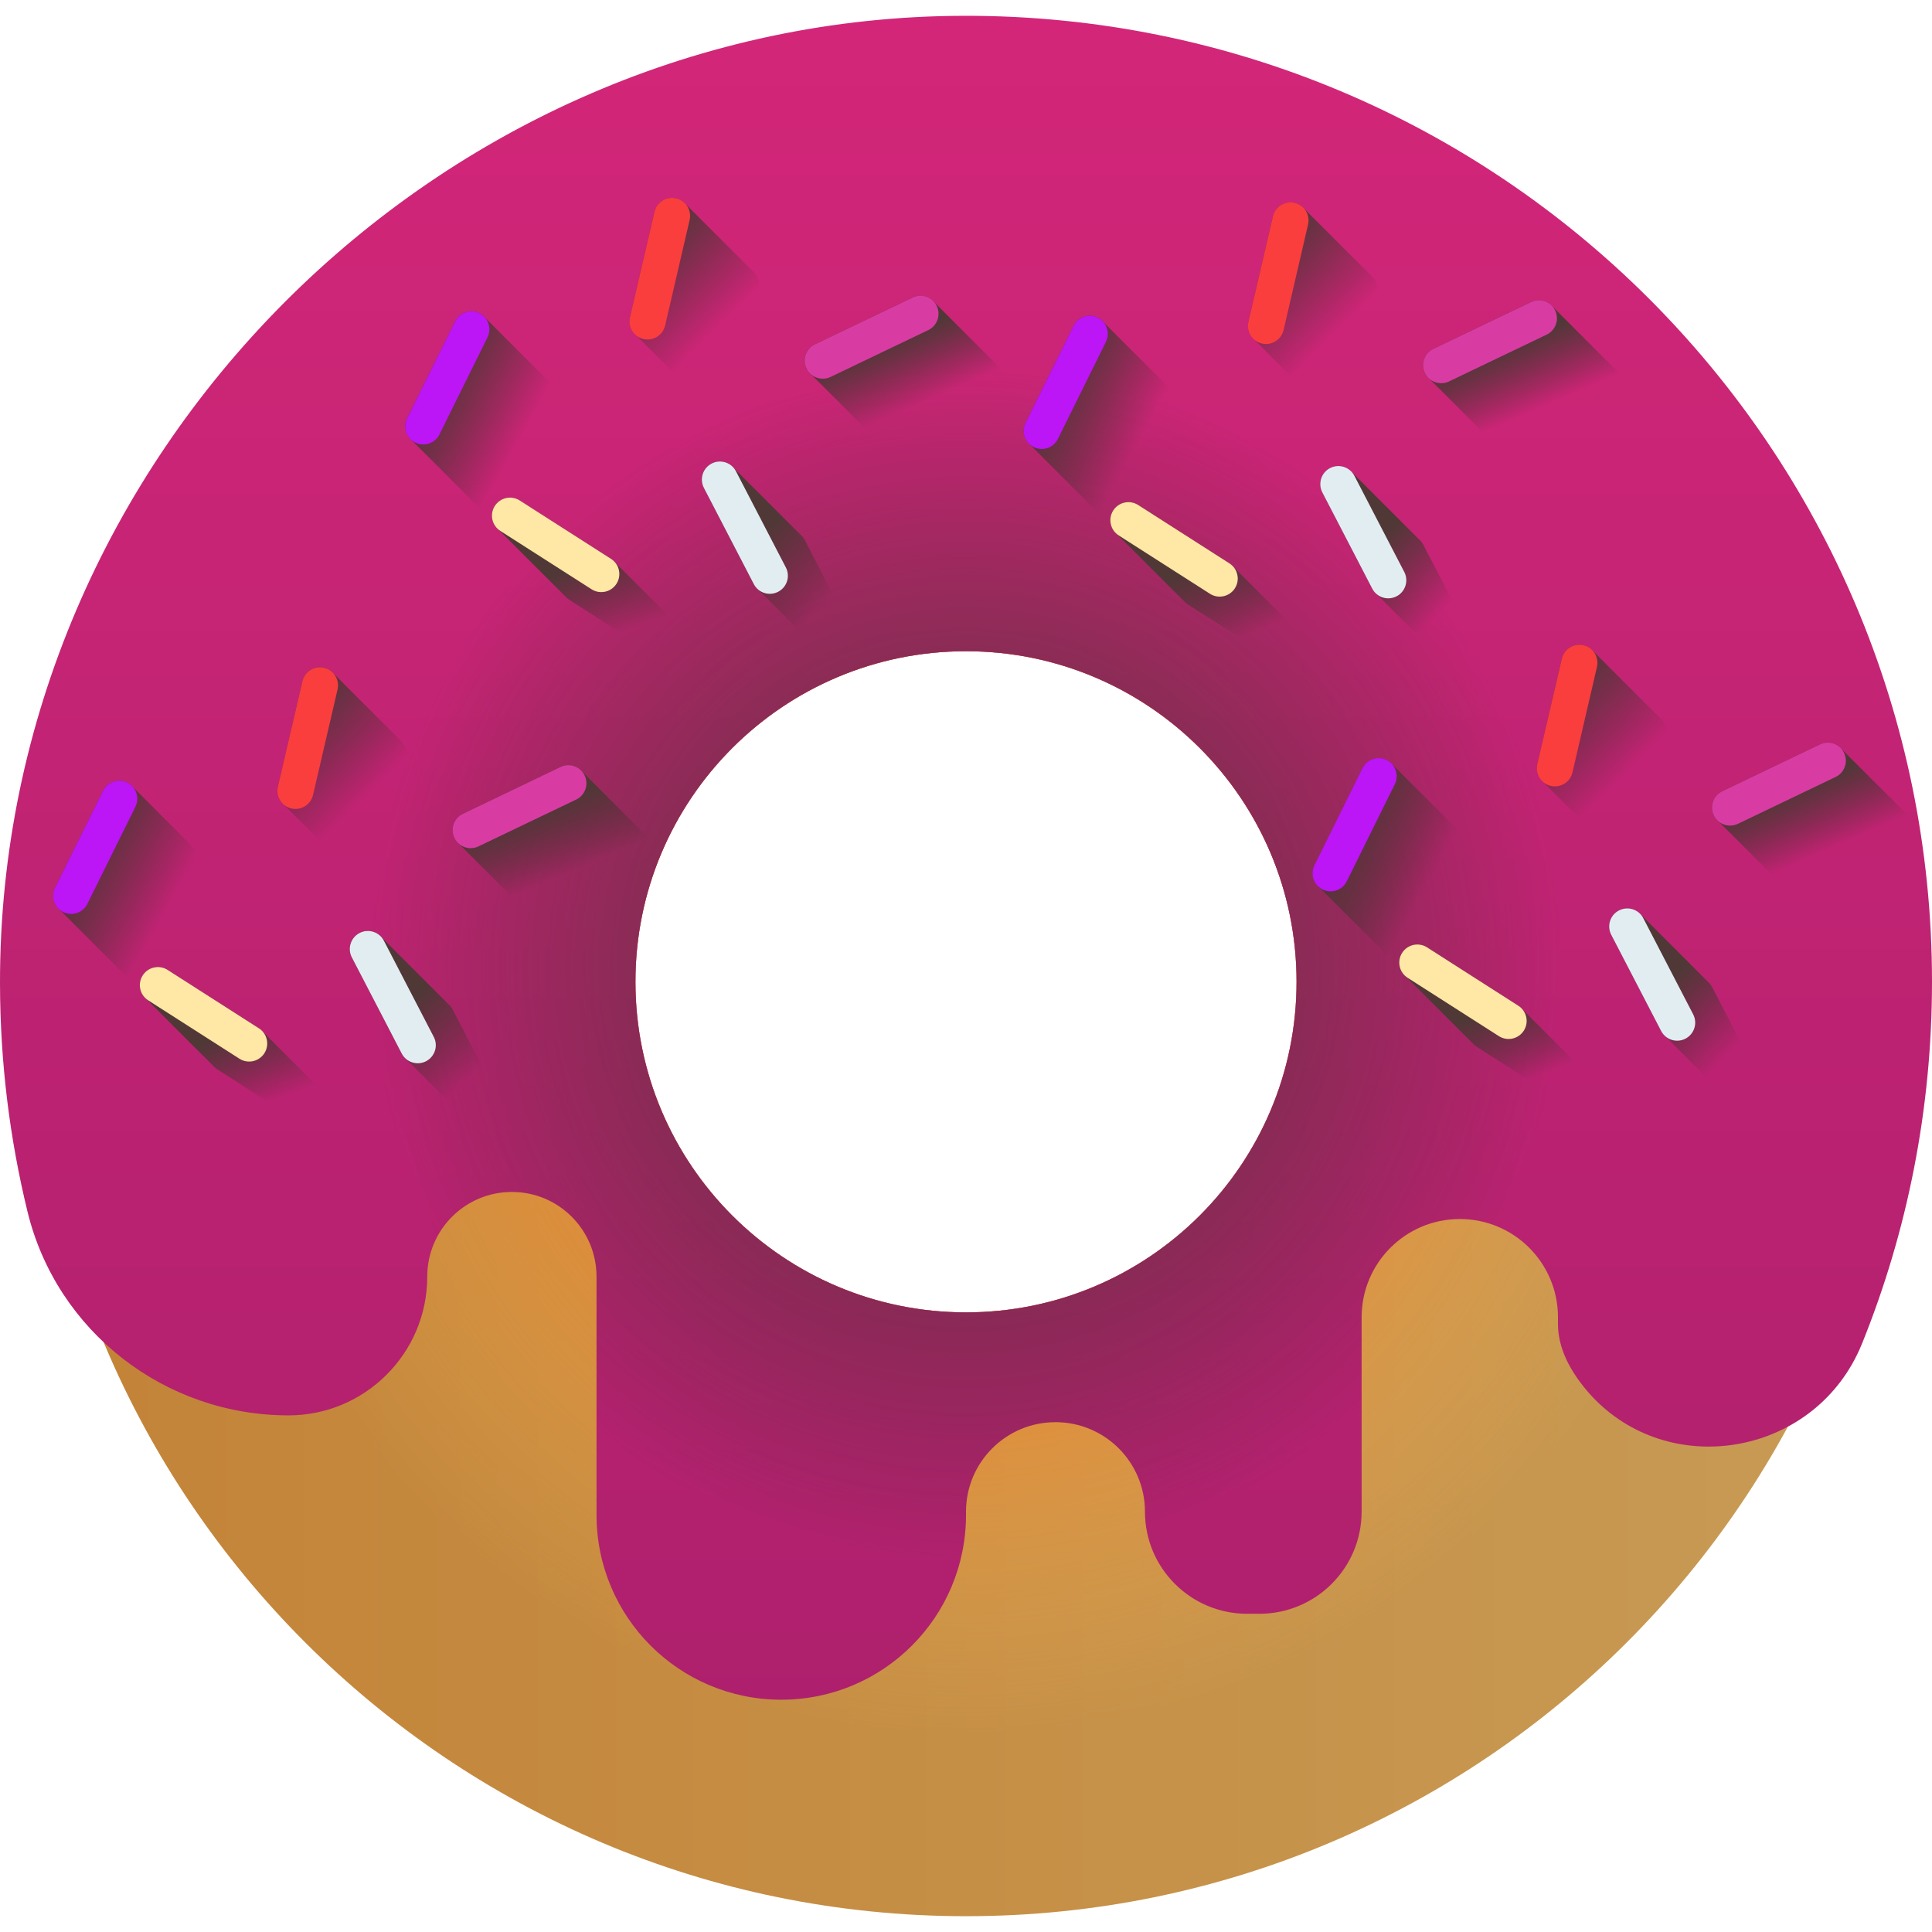 <svg width="106" height="106" viewBox="0 0 106 106" fill="none" xmlns="http://www.w3.org/2000/svg">
<g clip-path="url(#Donut-clip0)">
<path d="M53 2.601C24.686 2.601 1.733 25.553 1.733 53.867C1.733 82.18 24.686 105.133 53 105.133C81.313 105.133 104.266 82.18 104.266 53.867C104.266 25.553 81.314 2.601 53 2.601ZM53 72.004C42.983 72.004 34.862 63.884 34.862 53.867C34.862 43.85 42.983 35.73 53 35.73C63.017 35.73 71.137 43.85 71.137 53.867C71.137 63.884 63.017 72.004 53 72.004Z" fill="url(#Donut-paint0_linear)"/>
<path d="M53 12.507C30.158 12.507 11.641 31.024 11.641 53.867C11.641 76.709 30.158 95.226 53 95.226C75.843 95.226 94.36 76.709 94.36 53.867C94.36 31.024 75.843 12.507 53 12.507ZM53 72.004C42.983 72.004 34.863 63.884 34.863 53.867C34.863 43.85 42.983 35.729 53 35.729C63.017 35.729 71.138 43.85 71.138 53.867C71.138 63.884 63.017 72.004 53 72.004Z" fill="url(#Donut-paint1_radial)"/>
<path d="M52.896 0.867C24.004 0.922 -0.057 25.081 0 53.974C0.008 58.285 0.533 62.476 1.511 66.486C3.116 73.061 9.057 77.655 15.826 77.655C16.866 77.655 17.857 77.447 18.758 77.071C19.682 76.685 20.514 76.122 21.21 75.424C22.59 74.047 23.441 72.142 23.441 70.04C23.441 68.757 23.962 67.595 24.801 66.756C25.641 65.916 26.802 65.396 28.085 65.396C29.368 65.396 30.53 65.916 31.369 66.756C32.209 67.595 32.729 68.757 32.729 70.04V83.121C32.729 88.719 37.266 93.256 42.863 93.256H42.866C48.463 93.256 53 88.719 53 83.121V82.936C53 80.224 55.197 78.027 57.909 78.027C59.266 78.027 60.492 78.576 61.381 79.463C62.268 80.352 62.818 81.581 62.818 82.936C62.818 84.483 63.444 85.885 64.46 86.898C65.472 87.913 66.874 88.54 68.422 88.54H69.101C72.197 88.54 74.706 86.031 74.706 82.935V72.268C74.706 69.294 77.118 66.882 80.092 66.882C81.581 66.882 82.925 67.483 83.901 68.459C84.875 69.435 85.479 70.782 85.479 72.268V72.64C85.479 73.754 85.945 74.824 86.69 75.827C86.933 76.154 87.193 76.459 87.465 76.739C91.824 81.224 99.663 79.797 102.14 73.767C102.152 73.739 102.162 73.712 102.174 73.685C104.641 67.563 106 60.873 106 53.867C106 24.561 82.215 0.81 52.896 0.867ZM53 72.004C42.982 72.004 34.864 63.885 34.864 53.867C34.864 43.849 42.982 35.731 53 35.731C63.018 35.731 71.136 43.849 71.136 53.867C71.136 63.885 63.018 72.004 53 72.004Z" fill="url(#Donut-paint2_linear)"/>
<path d="M53 12.507C30.158 12.507 11.641 31.024 11.641 53.867C11.641 62.467 14.266 70.453 18.759 77.07C19.682 76.684 20.514 76.122 21.21 75.423C22.59 74.046 23.442 72.142 23.442 70.039C23.442 68.756 23.962 67.595 24.801 66.755C25.641 65.915 26.803 65.395 28.085 65.395C29.368 65.395 30.53 65.915 31.369 66.755C32.209 67.595 32.729 68.756 32.729 70.039V83.121C32.729 88.718 37.266 93.255 42.863 93.255H42.866C48.463 93.255 53 88.718 53 83.121V82.935C53 80.223 55.197 78.026 57.909 78.026C59.266 78.026 60.492 78.576 61.381 79.462C62.268 80.352 62.818 81.58 62.818 82.935C62.818 84.483 63.444 85.885 64.46 86.897C65.473 87.913 66.874 88.539 68.422 88.539H69.101C72.197 88.539 74.706 86.031 74.706 82.934V72.268C74.706 69.293 77.118 66.881 80.092 66.881C81.581 66.881 82.926 67.483 83.902 68.459C84.875 69.434 85.479 70.782 85.479 72.268V72.639C85.479 73.754 85.945 74.823 86.69 75.826C86.933 76.153 87.192 76.457 87.464 76.737C91.82 70.186 94.361 62.323 94.361 53.866C94.36 31.024 75.843 12.507 53 12.507ZM53 72.004C42.983 72.004 34.863 63.884 34.863 53.867C34.863 43.85 42.983 35.729 53 35.729C63.017 35.729 71.138 43.85 71.138 53.867C71.138 63.884 63.017 72.004 53 72.004Z" fill="url(#Donut-paint3_radial)"/>
<path d="M7.3 43.188C7.215 43.086 7.108 42.999 6.982 42.937C6.491 42.694 5.897 42.895 5.654 43.385L3.018 48.713C2.822 49.109 2.919 49.571 3.222 49.862L6.925 53.565C7.01 53.667 7.117 53.754 7.243 53.817C7.734 54.06 8.328 53.859 8.571 53.369L11.207 48.041C11.403 47.645 11.306 47.183 11.003 46.891L7.3 43.188Z" fill="url(#Donut-paint4_linear)"/>
<path d="M20.887 51.38C20.59 51.077 20.122 50.985 19.726 51.19C19.24 51.442 19.051 52.04 19.303 52.526L22.04 57.802C22.104 57.925 22.189 58.028 22.289 58.111L25.992 61.813C26.289 62.116 26.756 62.208 27.152 62.002C27.638 61.751 27.828 61.153 27.576 60.667L24.839 55.391C24.775 55.268 24.69 55.165 24.59 55.082L20.887 51.38Z" fill="url(#Donut-paint5_linear)"/>
<path d="M18.3 36.953C18.168 36.801 17.99 36.686 17.779 36.637C17.246 36.514 16.713 36.845 16.59 37.378L15.245 43.168C15.162 43.526 15.288 43.881 15.539 44.115L19.242 47.818C19.374 47.97 19.552 48.085 19.763 48.134C20.296 48.258 20.828 47.926 20.952 47.393L22.297 41.603C22.38 41.245 22.254 40.89 22.003 40.656L18.3 36.953Z" fill="url(#Donut-paint6_linear)"/>
<path d="M14.401 56.589C14.344 56.526 14.28 56.467 14.205 56.418L9.197 53.216C8.736 52.921 8.124 53.056 7.829 53.517C7.563 53.933 7.65 54.47 8.007 54.788L11.71 58.491C11.768 58.554 11.831 58.613 11.907 58.662L16.914 61.864C17.375 62.159 17.988 62.024 18.282 61.563C18.548 61.147 18.462 60.61 18.104 60.292L14.401 56.589Z" fill="url(#Donut-paint7_linear)"/>
<path d="M31.898 42.294C31.61 41.991 31.152 41.89 30.755 42.081L25.396 44.65C24.902 44.887 24.694 45.479 24.931 45.972C24.993 46.102 25.081 46.21 25.184 46.298L28.887 50.001C29.174 50.303 29.632 50.404 30.029 50.214L35.389 47.644C35.882 47.408 36.09 46.816 35.854 46.322C35.792 46.193 35.704 46.084 35.6 45.997L31.898 42.294Z" fill="url(#Donut-paint8_linear)"/>
<path d="M3.466 50.04C2.976 49.797 2.775 49.203 3.018 48.712L5.654 43.385C5.897 42.895 6.491 42.694 6.982 42.937C7.472 43.179 7.673 43.773 7.43 44.264L4.794 49.591C4.551 50.081 3.957 50.282 3.466 50.04Z" fill="#BC15F6"/>
<path d="M23.376 58.225C22.89 58.477 22.292 58.287 22.04 57.802L19.303 52.526C19.051 52.04 19.241 51.442 19.726 51.19C20.212 50.938 20.81 51.128 21.062 51.613L23.799 56.89C24.051 57.375 23.861 57.973 23.376 58.225Z" fill="#E2EDF2"/>
<path d="M15.986 44.357C15.454 44.233 15.122 43.701 15.246 43.168L16.59 37.378C16.714 36.845 17.246 36.514 17.779 36.637C18.312 36.761 18.644 37.293 18.52 37.826L17.175 43.616C17.052 44.149 16.519 44.481 15.986 44.357Z" fill="#FA3E3E"/>
<path d="M7.829 53.516C8.124 53.055 8.736 52.92 9.197 53.215L14.204 56.418C14.665 56.712 14.8 57.325 14.505 57.786C14.21 58.247 13.598 58.382 13.137 58.087L8.13 54.884C7.669 54.59 7.534 53.977 7.829 53.516Z" fill="#FFE7A5"/>
<path d="M32.077 42.546C32.313 43.039 32.105 43.631 31.612 43.868L26.252 46.437C25.759 46.674 25.167 46.466 24.931 45.972C24.694 45.479 24.902 44.887 25.396 44.651L30.755 42.081C31.248 41.844 31.84 42.053 32.077 42.546Z" fill="#D83CA3"/>
<path d="M26.618 17.431C26.532 17.329 26.426 17.242 26.299 17.18C25.809 16.937 25.215 17.138 24.972 17.628L22.335 22.956C22.139 23.352 22.237 23.814 22.539 24.105L26.242 27.808C26.328 27.91 26.434 27.997 26.561 28.06C27.051 28.303 27.645 28.102 27.888 27.611L30.524 22.284C30.721 21.888 30.623 21.426 30.32 21.135L26.618 17.431Z" fill="url(#Donut-paint9_linear)"/>
<path d="M40.204 25.622C39.907 25.32 39.44 25.228 39.044 25.433C38.558 25.685 38.368 26.283 38.62 26.768L41.358 32.045C41.421 32.167 41.507 32.271 41.607 32.353L45.309 36.056C45.606 36.359 46.074 36.45 46.47 36.245C46.956 35.993 47.145 35.395 46.893 34.91L44.156 29.633C44.093 29.511 44.007 29.407 43.907 29.325L40.204 25.622Z" fill="url(#Donut-paint10_linear)"/>
<path d="M37.618 11.197C37.486 11.044 37.308 10.929 37.097 10.88C36.564 10.757 36.032 11.088 35.908 11.621L34.564 17.411C34.48 17.77 34.606 18.124 34.858 18.358L38.56 22.061C38.693 22.213 38.87 22.328 39.081 22.377C39.614 22.501 40.147 22.169 40.27 21.636L41.615 15.846C41.698 15.488 41.572 15.133 41.321 14.899L37.618 11.197Z" fill="url(#Donut-paint11_linear)"/>
<path d="M33.72 30.832C33.662 30.768 33.599 30.709 33.523 30.661L28.516 27.459C28.055 27.164 27.442 27.298 27.147 27.759C26.881 28.175 26.968 28.713 27.326 29.031L31.028 32.733C31.086 32.797 31.149 32.856 31.225 32.904L36.232 36.107C36.693 36.402 37.306 36.267 37.601 35.806C37.867 35.39 37.78 34.853 37.422 34.535L33.72 30.832Z" fill="url(#Donut-paint12_linear)"/>
<path d="M51.216 16.537C50.928 16.235 50.471 16.133 50.074 16.324L44.714 18.894C44.221 19.13 44.013 19.722 44.249 20.215C44.311 20.345 44.399 20.454 44.502 20.541L48.205 24.244C48.493 24.546 48.95 24.648 49.347 24.457L54.707 21.887C55.2 21.651 55.408 21.059 55.172 20.566C55.11 20.436 55.022 20.328 54.919 20.24L51.216 16.537Z" fill="url(#Donut-paint13_linear)"/>
<path d="M22.784 24.283C22.294 24.04 22.093 23.446 22.335 22.956L24.972 17.628C25.214 17.138 25.809 16.937 26.299 17.18C26.789 17.422 26.99 18.017 26.747 18.507L24.111 23.834C23.869 24.325 23.274 24.526 22.784 24.283Z" fill="#BC15F6"/>
<path d="M42.693 32.468C42.207 32.72 41.609 32.531 41.357 32.045L38.62 26.769C38.368 26.283 38.558 25.685 39.043 25.433C39.529 25.181 40.127 25.371 40.379 25.856L43.116 31.133C43.368 31.619 43.179 32.216 42.693 32.468Z" fill="#E2EDF2"/>
<path d="M35.304 18.6C34.771 18.477 34.439 17.944 34.563 17.411L35.907 11.621C36.031 11.088 36.563 10.757 37.096 10.88C37.629 11.004 37.961 11.536 37.837 12.069L36.493 17.859C36.369 18.392 35.837 18.724 35.304 18.6Z" fill="#FA3E3E"/>
<path d="M27.147 27.759C27.442 27.298 28.055 27.164 28.516 27.459L33.523 30.661C33.984 30.956 34.119 31.568 33.824 32.029C33.529 32.49 32.916 32.625 32.456 32.33L27.448 29.128C26.987 28.833 26.853 28.22 27.147 27.759Z" fill="#FFE7A5"/>
<path d="M51.395 16.789C51.632 17.282 51.424 17.874 50.93 18.11L45.571 20.68C45.078 20.917 44.486 20.709 44.249 20.215C44.013 19.722 44.221 19.13 44.714 18.893L50.074 16.324C50.567 16.087 51.159 16.295 51.395 16.789Z" fill="#D83CA3"/>
<path d="M60.547 17.679C60.462 17.577 60.355 17.49 60.229 17.427C59.738 17.185 59.144 17.385 58.901 17.876L56.265 23.203C56.069 23.6 56.166 24.061 56.469 24.353L60.172 28.056C60.257 28.158 60.364 28.245 60.491 28.308C60.981 28.55 61.575 28.349 61.818 27.859L64.454 22.532C64.651 22.135 64.553 21.674 64.25 21.382L60.547 17.679Z" fill="url(#Donut-paint14_linear)"/>
<path d="M74.134 25.87C73.837 25.567 73.369 25.476 72.973 25.681C72.487 25.933 72.298 26.531 72.55 27.017L75.287 32.293C75.351 32.415 75.436 32.519 75.536 32.601L79.239 36.304C79.536 36.607 80.004 36.698 80.4 36.493C80.885 36.241 81.075 35.643 80.823 35.158L78.086 29.881C78.022 29.759 77.936 29.656 77.836 29.573L74.134 25.87Z" fill="url(#Donut-paint15_linear)"/>
<path d="M71.548 11.444C71.416 11.292 71.238 11.177 71.027 11.128C70.494 11.004 69.961 11.336 69.838 11.869L68.493 17.659C68.41 18.017 68.536 18.372 68.787 18.606L72.49 22.308C72.622 22.461 72.8 22.576 73.011 22.625C73.544 22.748 74.076 22.416 74.2 21.884L75.545 16.094C75.628 15.735 75.502 15.381 75.251 15.147L71.548 11.444Z" fill="url(#Donut-paint16_linear)"/>
<path d="M67.649 31.08C67.592 31.017 67.528 30.957 67.453 30.909L62.445 27.706C61.984 27.412 61.372 27.547 61.077 28.007C60.811 28.423 60.898 28.961 61.255 29.279L64.958 32.981C65.016 33.045 65.079 33.104 65.155 33.153L70.162 36.355C70.623 36.65 71.236 36.515 71.53 36.054C71.796 35.638 71.71 35.101 71.352 34.783L67.649 31.08Z" fill="url(#Donut-paint17_linear)"/>
<path d="M85.146 16.785C84.858 16.482 84.4 16.381 84.003 16.571L78.644 19.141C78.15 19.377 77.942 19.969 78.179 20.463C78.241 20.592 78.329 20.701 78.432 20.788L82.135 24.491C82.422 24.794 82.88 24.895 83.277 24.704L88.637 22.135C89.13 21.898 89.338 21.306 89.102 20.813C89.04 20.684 88.952 20.575 88.849 20.488L85.146 16.785Z" fill="url(#Donut-paint18_linear)"/>
<path d="M56.715 24.53C56.224 24.287 56.023 23.693 56.266 23.203L58.902 17.875C59.145 17.385 59.739 17.184 60.23 17.427C60.72 17.669 60.921 18.264 60.678 18.754L58.042 24.081C57.799 24.572 57.205 24.773 56.715 24.53Z" fill="#BC15F6"/>
<path d="M76.623 32.716C76.137 32.968 75.539 32.779 75.287 32.293L72.55 27.017C72.298 26.531 72.488 25.933 72.973 25.681C73.459 25.429 74.057 25.619 74.309 26.105L77.046 31.381C77.298 31.866 77.108 32.465 76.623 32.716Z" fill="#E2EDF2"/>
<path d="M69.235 18.848C68.702 18.724 68.37 18.192 68.494 17.659L69.838 11.869C69.962 11.336 70.494 11.004 71.027 11.128C71.56 11.252 71.892 11.784 71.768 12.317L70.424 18.107C70.3 18.64 69.767 18.971 69.235 18.848Z" fill="#FA3E3E"/>
<path d="M61.077 28.007C61.372 27.547 61.984 27.412 62.445 27.706L67.453 30.909C67.913 31.204 68.048 31.816 67.753 32.277C67.459 32.738 66.846 32.873 66.385 32.578L61.378 29.376C60.917 29.081 60.782 28.468 61.077 28.007Z" fill="#FFE7A5"/>
<path d="M85.325 17.037C85.561 17.53 85.353 18.122 84.86 18.358L79.5 20.928C79.007 21.164 78.415 20.956 78.179 20.463C77.942 19.97 78.15 19.378 78.644 19.141L84.003 16.572C84.497 16.335 85.089 16.544 85.325 17.037Z" fill="#D83CA3"/>
<path d="M76.398 41.95C76.312 41.847 76.206 41.76 76.079 41.698C75.589 41.455 74.995 41.656 74.752 42.146L72.116 47.474C71.919 47.87 72.017 48.332 72.32 48.623L76.022 52.326C76.108 52.428 76.214 52.515 76.341 52.578C76.831 52.821 77.425 52.62 77.668 52.13L80.305 46.802C80.501 46.406 80.403 45.944 80.101 45.652L76.398 41.95Z" fill="url(#Donut-paint19_linear)"/>
<path d="M89.984 50.141C89.687 49.839 89.22 49.747 88.824 49.952C88.338 50.204 88.149 50.802 88.401 51.288L91.138 56.564C91.201 56.686 91.287 56.79 91.387 56.872L95.09 60.575C95.387 60.878 95.854 60.969 96.25 60.764C96.736 60.512 96.925 59.914 96.673 59.429L93.936 54.152C93.873 54.03 93.787 53.927 93.687 53.844L89.984 50.141Z" fill="url(#Donut-paint20_linear)"/>
<path d="M87.398 35.715C87.266 35.562 87.088 35.447 86.877 35.398C86.344 35.275 85.812 35.606 85.688 36.139L84.344 41.929C84.261 42.288 84.387 42.642 84.638 42.876L88.341 46.579C88.473 46.731 88.651 46.846 88.862 46.895C89.395 47.019 89.927 46.687 90.051 46.154L91.395 40.364C91.478 40.006 91.353 39.651 91.101 39.417L87.398 35.715Z" fill="url(#Donut-paint21_linear)"/>
<path d="M83.5 55.351C83.442 55.288 83.379 55.228 83.303 55.18L78.296 51.977C77.835 51.683 77.222 51.818 76.928 52.278C76.662 52.694 76.748 53.232 77.106 53.55L80.809 57.252C80.866 57.316 80.93 57.375 81.005 57.423L86.013 60.626C86.474 60.921 87.086 60.786 87.381 60.325C87.647 59.909 87.56 59.372 87.203 59.054L83.5 55.351Z" fill="url(#Donut-paint22_linear)"/>
<path d="M100.996 41.056C100.708 40.753 100.251 40.652 99.854 40.842L94.494 43.412C94.001 43.648 93.793 44.24 94.029 44.734C94.091 44.863 94.179 44.972 94.282 45.059L97.985 48.762C98.273 49.065 98.731 49.166 99.128 48.975L104.487 46.406C104.981 46.169 105.189 45.578 104.952 45.084C104.89 44.955 104.802 44.846 104.699 44.758L100.996 41.056Z" fill="url(#Donut-paint23_linear)"/>
<path d="M72.564 48.801C72.074 48.558 71.873 47.964 72.116 47.474L74.752 42.146C74.995 41.656 75.589 41.455 76.079 41.698C76.57 41.94 76.77 42.535 76.528 43.025L73.891 48.352C73.648 48.843 73.054 49.044 72.564 48.801Z" fill="#BC15F6"/>
<path d="M92.473 56.987C91.987 57.239 91.39 57.049 91.138 56.564L88.4 51.287C88.149 50.802 88.338 50.204 88.824 49.952C89.309 49.7 89.907 49.889 90.159 50.375L92.896 55.651C93.149 56.137 92.959 56.735 92.473 56.987Z" fill="#E2EDF2"/>
<path d="M85.085 43.119C84.552 42.995 84.221 42.463 84.344 41.93L85.689 36.14C85.812 35.607 86.345 35.275 86.878 35.399C87.41 35.523 87.742 36.055 87.619 36.588L86.274 42.378C86.15 42.911 85.618 43.242 85.085 43.119Z" fill="#FA3E3E"/>
<path d="M76.928 52.278C77.222 51.817 77.835 51.682 78.296 51.977L83.303 55.179C83.764 55.474 83.899 56.087 83.604 56.548C83.309 57.008 82.697 57.143 82.236 56.848L77.228 53.646C76.768 53.352 76.633 52.739 76.928 52.278Z" fill="#FFE7A5"/>
<path d="M101.175 41.308C101.412 41.801 101.204 42.393 100.71 42.629L95.351 45.199C94.858 45.435 94.266 45.227 94.029 44.734C93.793 44.241 94.001 43.649 94.494 43.412L99.854 40.843C100.347 40.606 100.939 40.814 101.175 41.308Z" fill="#D83CA3"/>
</g>
<defs>
<linearGradient id="Donut-paint0_linear" x1="104.266" y1="2.601" x2="1.733" y2="2.601" gradientUnits="userSpaceOnUse">
<stop stop-color="#C89B55"/>
<stop offset="1" stop-color="#C38337"/>
</linearGradient>
<radialGradient id="Donut-paint1_radial" cx="0" cy="0" r="1" gradientUnits="userSpaceOnUse" gradientTransform="translate(52.999 53.868) scale(41.359)">
<stop stop-color="#FF5D00"/>
<stop offset="0.218" stop-color="#FF6D0F" stop-opacity="0.782"/>
<stop offset="0.643" stop-color="#FF9737" stop-opacity="0.357"/>
<stop offset="1" stop-color="#FFBF5C" stop-opacity="0"/>
</radialGradient>
<linearGradient id="Donut-paint2_linear" x1="53" y1="0.867" x2="53" y2="93.256" gradientUnits="userSpaceOnUse">
<stop stop-color="#D32679"/>
<stop offset="1" stop-color="#AE206D"/>
<stop offset="1" stop-color="#AE206D"/>
</linearGradient>
<radialGradient id="Donut-paint3_radial" cx="0" cy="0" r="1" gradientUnits="userSpaceOnUse" gradientTransform="translate(52.999 52.882) scale(32.61)">
<stop stop-color="#504B37"/>
<stop offset="0.492" stop-color="#4D3634" stop-opacity="0.508"/>
<stop offset="0.873" stop-color="#43312C" stop-opacity="0.128"/>
<stop offset="1" stop-color="#3E2E28" stop-opacity="0"/>
</radialGradient>
<linearGradient id="Donut-paint4_linear" x1="9.337" y1="49.602" x2="4.384" y2="46.877" gradientUnits="userSpaceOnUse">
<stop stop-color="#3E2E28" stop-opacity="0"/>
<stop offset="1" stop-color="#503837"/>
</linearGradient>
<linearGradient id="Donut-paint5_linear" x1="25.853" y1="59.012" x2="22.193" y2="55.352" gradientUnits="userSpaceOnUse">
<stop stop-color="#3E2E28" stop-opacity="0"/>
<stop offset="1" stop-color="#503837"/>
</linearGradient>
<linearGradient id="Donut-paint6_linear" x1="20.099" y1="43.716" x2="15.5" y2="39.116" gradientUnits="userSpaceOnUse">
<stop stop-color="#3E2E28" stop-opacity="0"/>
<stop offset="1" stop-color="#503837"/>
</linearGradient>
<linearGradient id="Donut-paint7_linear" x1="14.223" y1="60.685" x2="12.737" y2="56.682" gradientUnits="userSpaceOnUse">
<stop stop-color="#3E2E28" stop-opacity="0"/>
<stop offset="1" stop-color="#503837"/>
</linearGradient>
<linearGradient id="Donut-paint8_linear" x1="31.154" y1="47.919" x2="29.626" y2="44.369" gradientUnits="userSpaceOnUse">
<stop stop-color="#3E2E28" stop-opacity="0"/>
<stop offset="1" stop-color="#503837"/>
</linearGradient>
<linearGradient id="Donut-paint9_linear" x1="28.655" y1="23.846" x2="23.702" y2="21.121" gradientUnits="userSpaceOnUse">
<stop stop-color="#3E2E28" stop-opacity="0"/>
<stop offset="1" stop-color="#503837"/>
</linearGradient>
<linearGradient id="Donut-paint10_linear" x1="45.172" y1="33.256" x2="41.511" y2="29.596" gradientUnits="userSpaceOnUse">
<stop stop-color="#3E2E28" stop-opacity="0"/>
<stop offset="1" stop-color="#503837"/>
</linearGradient>
<linearGradient id="Donut-paint11_linear" x1="39.417" y1="17.959" x2="34.818" y2="13.36" gradientUnits="userSpaceOnUse">
<stop stop-color="#3E2E28" stop-opacity="0"/>
<stop offset="1" stop-color="#503837"/>
</linearGradient>
<linearGradient id="Donut-paint12_linear" x1="33.539" y1="34.928" x2="32.055" y2="30.924" gradientUnits="userSpaceOnUse">
<stop stop-color="#3E2E28" stop-opacity="0"/>
<stop offset="1" stop-color="#503837"/>
</linearGradient>
<linearGradient id="Donut-paint13_linear" x1="50.471" y1="22.162" x2="48.944" y2="18.613" gradientUnits="userSpaceOnUse">
<stop stop-color="#3E2E28" stop-opacity="0"/>
<stop offset="1" stop-color="#503837"/>
</linearGradient>
<linearGradient id="Donut-paint14_linear" x1="62.584" y1="24.093" x2="57.63" y2="21.369" gradientUnits="userSpaceOnUse">
<stop stop-color="#3E2E28" stop-opacity="0"/>
<stop offset="1" stop-color="#503837"/>
</linearGradient>
<linearGradient id="Donut-paint15_linear" x1="79.101" y1="33.505" x2="75.441" y2="29.845" gradientUnits="userSpaceOnUse">
<stop stop-color="#3E2E28" stop-opacity="0"/>
<stop offset="1" stop-color="#503837"/>
</linearGradient>
<linearGradient id="Donut-paint16_linear" x1="73.346" y1="18.207" x2="68.747" y2="13.608" gradientUnits="userSpaceOnUse">
<stop stop-color="#3E2E28" stop-opacity="0"/>
<stop offset="1" stop-color="#503837"/>
</linearGradient>
<linearGradient id="Donut-paint17_linear" x1="67.469" y1="35.177" x2="65.983" y2="31.172" gradientUnits="userSpaceOnUse">
<stop stop-color="#3E2E28" stop-opacity="0"/>
<stop offset="1" stop-color="#503837"/>
</linearGradient>
<linearGradient id="Donut-paint18_linear" x1="84.399" y1="22.41" x2="82.873" y2="18.86" gradientUnits="userSpaceOnUse">
<stop stop-color="#3E2E28" stop-opacity="0"/>
<stop offset="1" stop-color="#503837"/>
</linearGradient>
<linearGradient id="Donut-paint19_linear" x1="78.434" y1="48.362" x2="73.481" y2="45.64" gradientUnits="userSpaceOnUse">
<stop stop-color="#3E2E28" stop-opacity="0"/>
<stop offset="1" stop-color="#503837"/>
</linearGradient>
<linearGradient id="Donut-paint20_linear" x1="94.951" y1="57.775" x2="91.291" y2="54.115" gradientUnits="userSpaceOnUse">
<stop stop-color="#3E2E28" stop-opacity="0"/>
<stop offset="1" stop-color="#503837"/>
</linearGradient>
<linearGradient id="Donut-paint21_linear" x1="89.197" y1="42.478" x2="84.597" y2="37.876" gradientUnits="userSpaceOnUse">
<stop stop-color="#3E2E28" stop-opacity="0"/>
<stop offset="1" stop-color="#503837"/>
</linearGradient>
<linearGradient id="Donut-paint22_linear" x1="83.32" y1="59.446" x2="81.833" y2="55.443" gradientUnits="userSpaceOnUse">
<stop stop-color="#3E2E28" stop-opacity="0"/>
<stop offset="1" stop-color="#503837"/>
</linearGradient>
<linearGradient id="Donut-paint23_linear" x1="100.249" y1="46.681" x2="98.724" y2="43.131" gradientUnits="userSpaceOnUse">
<stop stop-color="#3E2E28" stop-opacity="0"/>
<stop offset="1" stop-color="#503837"/>
</linearGradient>
<clipPath id="Donut-clip0">
<rect width="106" height="106" fill="white"/>
</clipPath>
</defs>
</svg>
